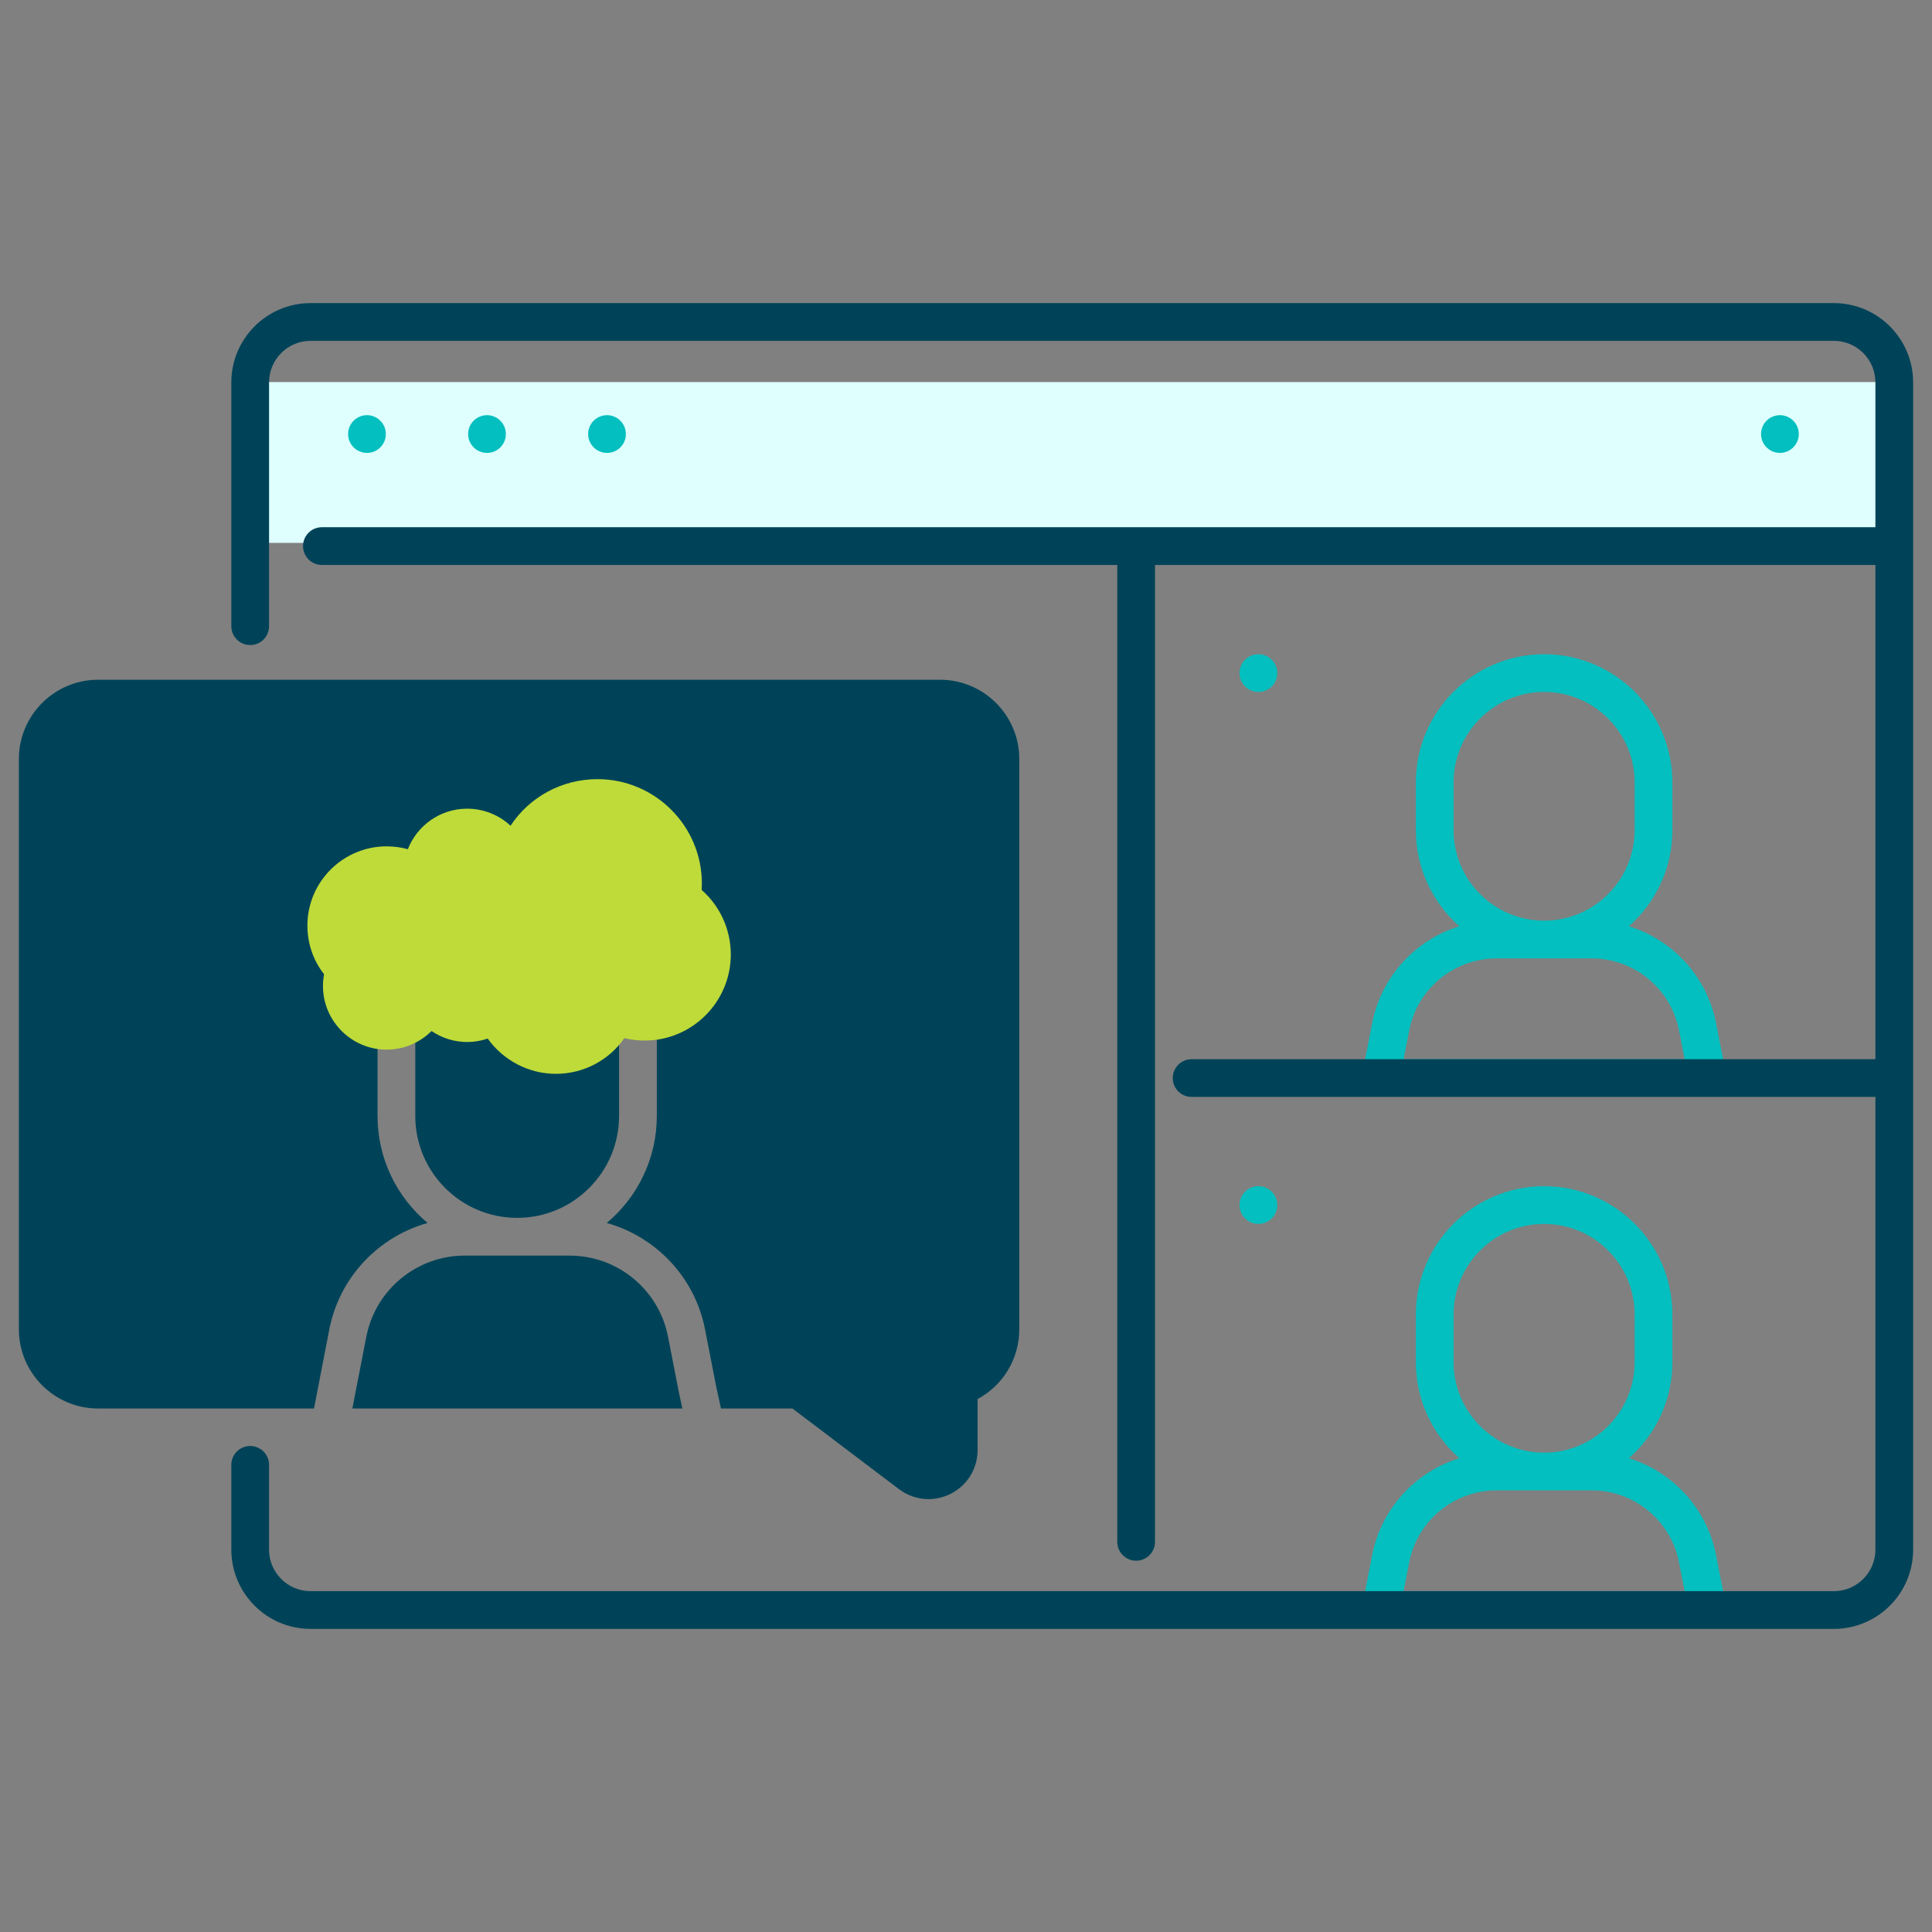 <?xml version="1.0" ?><svg style="enable-background:new 0 0 512 512;" version="1.1" viewBox="0 0 512 512" xml:space="preserve" xmlns="http://www.w3.org/2000/svg" xmlns:xlink="http://www.w3.org/1999/xlink"><rect x="0" y="0" width="512" height="512" fill="#808080" stroke="none"/><style type="text/css">
	.st0{display:none;}
	.st1{fill:#DEFFFE;}
	.st2{fill:#004358;}
	.st3{fill:#04BFBF;}
	.st4{fill:#BEDB39;}
</style><g id="Layer_1"/><g class="st0" id="Layer_3"/><g class="st0" id="Layer_5"/><g id="Layer_4"><g><rect class="st1" height="42.617" width="435.318" x="66.304" y="101.254"/><g><g><path class="st3" d="M454.771,271.13c-2.415-12.381-11.518-22.086-23.099-25.657c7.061-6.233,11.527-15.342,11.527-25.48      v-12.626c0-18.744-15.25-33.993-33.993-33.993s-33.993,15.25-33.993,33.993v12.626c0,10.137,4.466,19.246,11.527,25.48      c-11.581,3.571-20.684,13.276-23.099,25.657l-2.654,13.608c-0.286,1.466,0.099,0.983,1.049,2.136      c0.95,1.153,2.365,1.821,3.859,1.821h86.621c1.494,0,2.909-0.668,3.859-1.821c0.95-1.153,1.334-0.67,1.049-2.136L454.771,271.13      z M385.213,207.368c0-13.23,10.763-23.993,23.993-23.993s23.993,10.763,23.993,23.993v12.626      c0,13.23-10.763,23.993-23.993,23.993s-23.993-10.763-23.993-23.993V207.368z M371.965,280.696l1.492-7.651      c2.153-11.042,11.882-19.058,23.133-19.058h25.232c11.25,0,20.979,8.015,23.133,19.058l1.492,7.651H371.965z"/><path class="st3" d="M454.771,412.107c-2.415-12.381-11.518-22.086-23.099-25.657c7.061-6.233,11.527-15.342,11.527-25.479      v-12.626c0-18.744-15.25-33.993-33.993-33.993s-33.993,15.249-33.993,33.993v12.626c0,10.137,4.466,19.246,11.527,25.479      c-11.581,3.571-20.684,13.276-23.099,25.657l-2.654,13.609c-0.286,1.466,0.099,0.983,1.049,2.136      c0.95,1.153,2.365,1.821,3.859,1.821h86.621c1.494,0,2.909-0.668,3.859-1.821c0.95-1.153,1.334-0.67,1.049-2.136      L454.771,412.107z M385.213,348.345c0-13.229,10.763-23.993,23.993-23.993s23.993,10.763,23.993,23.993v12.626      c0,13.229-10.763,23.993-23.993,23.993s-23.993-10.763-23.993-23.993V348.345z M371.965,421.673l1.492-7.652      c2.153-11.042,11.882-19.058,23.133-19.058h25.232c11.25,0,20.979,8.015,23.133,19.058l1.492,7.652H371.965z"/><circle class="st3" cx="160.866" cy="115.023" r="5"/><circle class="st3" cx="471.696" cy="115.023" r="5"/><circle class="st3" cx="333.491" cy="178.374" r="5"/><circle class="st3" cx="333.491" cy="319.352" r="5"/><circle class="st3" cx="129.059" cy="115.023" r="5"/><circle class="st3" cx="97.251" cy="115.023" r="5"/></g><g><path class="st2" d="M177.029,354.205c-2.424-12.433-13.378-21.456-26.044-21.456h-27.853c-12.667,0-23.62,9.023-26.044,21.456      l-2.929,15.021l-0.776,4.043h87.451l-0.854-3.941c-0.007-0.034-0.014-0.068-0.021-0.102L177.029,354.205z"/><path class="st2" d="M87.272,352.291c2.691-13.796,13.011-24.539,26.045-28.19c-8.1-6.793-13.263-16.981-13.263-28.355v-22.87      c0-2.761,2.239-5,5-5s5,2.239,5,5v22.87c0,14.89,12.114,27.003,27.003,27.003s27.003-12.114,27.003-27.003v-25.083      c0-2.761,2.239-5,5-5s5,2.239,5,5v25.083c0,11.374-5.162,21.562-13.263,28.355c13.034,3.651,23.355,14.394,26.045,28.19      l2.919,14.971l1.301,6.007h18.941l28.225,21.364c2.315,1.752,5.061,2.647,7.832,2.647c1.97,0,3.954-0.453,5.802-1.372      c4.448-2.212,7.212-6.672,7.212-11.64v-13.505c6.733-3.608,11.051-10.645,11.051-18.494v-151.13c0-11.58-9.42-21-21-21H26      c-11.58,0-21,9.42-21,21v151.13c0,11.58,9.42,21,21,21h57.22L87.272,352.291z"/><path class="st2" d="M486,80.327H82.304c-11.58,0-21,9.42-21,21v64.622c0,2.761,2.239,5,5,5s5-2.239,5-5v-64.622      c0-6.065,4.935-11,11-11H486c6.065,0,11,4.935,11,11v38.392H85.304c-2.761,0-5,2.239-5,5s2.239,5,5,5h210.783v258.89      c0,2.761,2.239,5,5,5s5-2.239,5-5v-258.89H497v130.978H315.79c-2.761,0-5,2.239-5,5s2.239,5,5,5H497v119.977      c0,6.065-4.935,11-11,11H82.304c-6.065,0-11-4.935-11-11v-22.474c0-2.761-2.239-5-5-5s-5,2.239-5,5v22.474      c0,11.58,9.42,21,21,21H486c11.58,0,21-9.42,21-21V101.327C507,89.747,497.58,80.327,486,80.327z"/></g><path class="st4" d="M185.949,235.849c0.036-0.569,0.054-1.137,0.054-1.7c0-15.255-12.411-27.666-27.666-27.666     c-9.445,0-17.993,4.702-23.044,12.341c-3.06-2.847-7.134-4.512-11.494-4.512c-7.14,0-13.258,4.458-15.717,10.736     c-1.81-0.5-3.695-0.757-5.618-0.757c-11.581,0-21.002,9.421-21.002,21.002c0,4.747,1.551,9.225,4.42,12.891     c-0.193,1.023-0.291,2.062-0.291,3.11c0,9.304,7.569,16.873,16.873,16.873c4.541,0,8.795-1.847,11.896-4.933     c2.753,1.862,6.038,2.912,9.439,2.912c1.863,0,3.707-0.312,5.453-0.91c4.095,5.741,10.816,9.34,18.055,9.34     c7.356,0,14.074-3.597,18.156-9.458c1.751,0.425,3.554,0.64,5.395,0.64c12.577,0,22.809-10.231,22.809-22.808     C193.667,246.341,190.83,240.149,185.949,235.849z"/></g></g></g></svg>